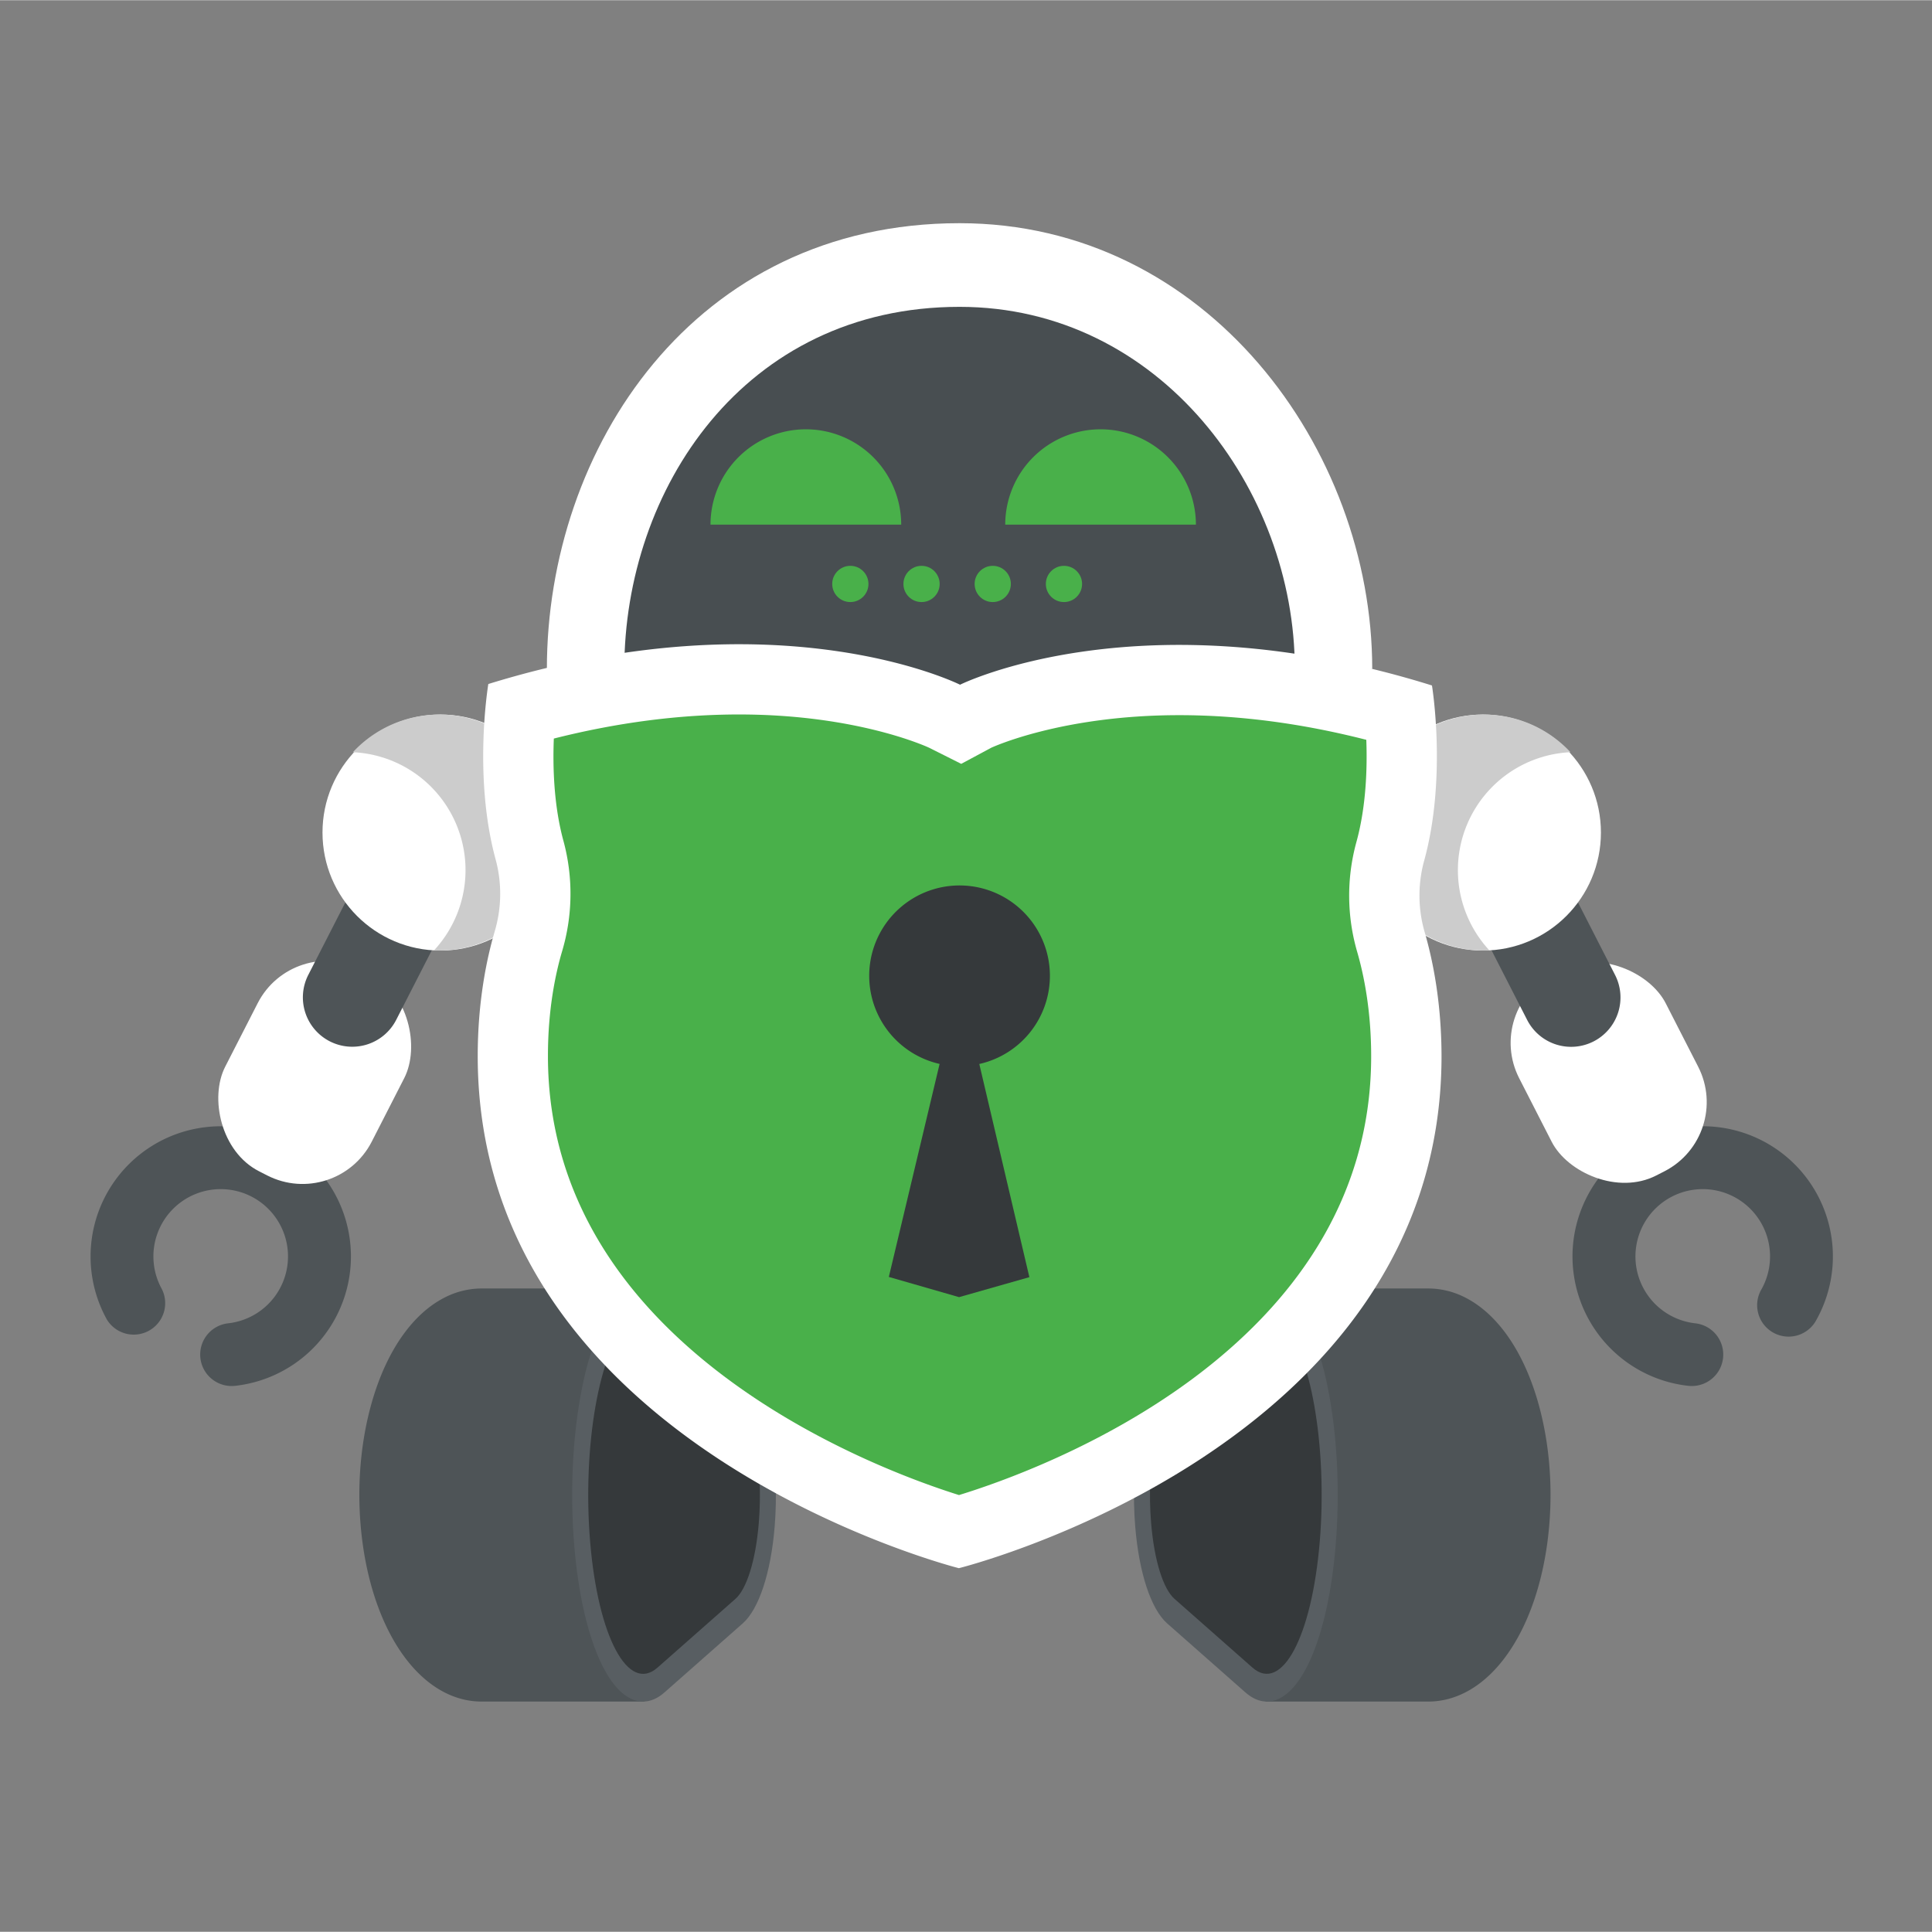 <?xml version="1.0" encoding="UTF-8" standalone="no"?>
<svg
   width="64"
   height="64"
   version="1.1"
   viewBox="0 0 63.892 63.878"
   id="svg62"
   sodipodi:docname="org.cryptomator.Cryptomator.svg"
   inkscape:version="1.2.2 (b0a8486541, 2022-12-01)"
   xmlns:inkscape="http://www.inkscape.org/namespaces/inkscape"
   xmlns:sodipodi="http://sodipodi.sourceforge.net/DTD/sodipodi-0.dtd"
   xmlns="http://www.w3.org/2000/svg"
   xmlns:svg="http://www.w3.org/2000/svg">
  <rect x="0" y="0" width="63.892" height="63.878" fill="#808080" stroke="none"/>
  <defs
     id="defs66" />
  <sodipodi:namedview
     id="namedview64"
     pagecolor="#ffffff"
     bordercolor="#999999"
     borderopacity="1"
     inkscape:showpageshadow="0"
     inkscape:pageopacity="0"
     inkscape:pagecheckerboard="0"
     inkscape:deskcolor="#d1d1d1"
     showgrid="false"
     inkscape:zoom="6.640625"
     inkscape:cx="6.0235294"
     inkscape:cy="29.214118"
     inkscape:window-width="1920"
     inkscape:window-height="1002"
     inkscape:window-x="0"
     inkscape:window-y="0"
     inkscape:window-maximized="1"
     inkscape:current-layer="svg62" />
  <g
     transform="matrix(0.052,0,0,0.052,2.993,7.374)"
     id="g60">
    <path
       d="M 552.69,0 C 383.59,0 290.24,143.46 290.24,283.52 h 524.9 C 815.14,143.46 709.81,0 552.69,0 Z"
       fill="#ffffff"
       id="path4" />
    <path
       d="M 552.69,53.2 C 415.32,53.2 339.48,169.74 339.48,283.52 L 552.69,307.7 765.9,283.52 C 765.9,169.74 680.33,53.2 552.69,53.2 Z"
       fill="#484e51"
       id="path6" />
    <path
       d="m 89.8,739.52 a 20,20 0 0 1 -2.23,-39.88 42.8,42.8 0 1 0 -42.22,-21.82 20,20 0 0 1 -35,19.31 82.79,82.79 0 1 1 81.76,42.26 21.78,21.78 0 0 1 -2.31,0.13 z"
       fill="#4e5457"
       id="path8" />
    <rect
       transform="rotate(27.09,142.59,540.04)"
       x="90.27"
       y="467.98"
       width="104.68"
       height="144.19"
       rx="49.42"
       fill="#ffffff"
       id="rect10" />
    <path
       transform="rotate(27.09,180.87,464.19)"
       d="m 149.47,401.27 h 62.8 v 94.55 a 31.4,31.4 0 0 1 -31.4,31.4 31.4,31.4 0 0 1 -31.4,-31.4 z"
       fill="#4e5457"
       id="path12" />
    <circle
       cx="222.59"
       cy="387.53"
       r="75.05"
       fill="#ffffff"
       id="circle14" />
    <path
       d="m 258.09,321.8 a 75.09,75.09 0 0 0 -91.23,14.64 75.06,75.06 0 0 1 51.58,126.06 75.06,75.06 0 0 0 39.65,-140.7 z"
       fill="#cccccc"
       id="path16" />
    <path
       d="m 1018.3,739.52 a 22.09,22.09 0 0 1 -2.28,-0.13 82.8,82.8 0 1 1 81.77,-42.26 20,20 0 1 1 -35,-19.31 42.8,42.8 0 1 0 -42.23,21.82 20,20 0 0 1 -2.23,39.88 z"
       fill="#4e5457"
       id="path18" />
    <rect
       transform="rotate(152.91,965.51,540.1)"
       x="913.18"
       y="467.98"
       width="104.68"
       height="144.19"
       rx="49.42"
       fill="#ffffff"
       id="rect20" />
    <path
       transform="rotate(152.91,927.24,464.27)"
       d="m 927.25,401.27 a 31.4,31.4 0 0 1 31.4,31.4 v 94.55 h -62.8 v -94.55 a 31.4,31.4 0 0 1 31.4,-31.4 z"
       fill="#4e5457"
       id="path22" />
    <circle
       cx="885.53"
       cy="387.53"
       r="75.05"
       fill="#ffffff"
       id="circle24" />
    <path
       d="M 850,321.8 A 75.08,75.08 0 0 1 941.22,336.44 75.06,75.06 0 0 0 889.68,462.5 75.05,75.05 0 0 1 850,321.8 Z"
       fill="#cccccc"
       id="path26" />
    <path
       d="m 248.78,940.2 c -36.67,0 -67,-39.85 -75.51,-99.15 -4.56,-31.83 -2.26,-65.19 6.48,-94 9.41,-31 25.51,-53.59 45.32,-63.72 a 51.72,51.72 0 0 1 23.69,-5.84 H 352.28 V 940.2 Z"
       fill="#4e5457"
       id="path28" />
    <path
       d="m 351.43,940.2 c -21.26,0 -38.85,-39.85 -43.78,-99.15 -2.64,-31.83 -1.31,-65.19 3.76,-94 5.45,-31 14.78,-53.59 26.27,-63.72 4.39,-3.87 9,-5.84 13.73,-5.84 4.73,0 9.34,2 13.75,5.8 l 49.7,43.83 c 17.37,15.32 23.39,64 20.23,102 -2.43,29.28 -10,52.18 -20.19,61.28 l -49.69,43.82 c -4.44,3.99 -9.08,5.98 -13.78,5.98 z"
       fill="#585e62"
       id="path30" />
    <path
       d="m 360.57,699 49.65,43.79 c 11.18,9.9 17.78,47.45 14.78,83.91 -2,24.27 -7.83,41.95 -14.77,48.13 l -49.65,43.79 C 342,935 322.79,899.19 317.75,838.55 c -5.04,-60.64 6,-123.1 24.58,-139.51 6.15,-5.42 12.5,-5.04 18.24,-0.04 z"
       fill="#35393b"
       id="path32" />
    <path
       d="m 850.73,940.2 c 36.66,0 67,-39.85 75.51,-99.15 4.56,-31.83 2.26,-65.19 -6.48,-94 -9.41,-31 -25.51,-53.59 -45.32,-63.72 a 51.72,51.72 0 0 0 -23.69,-5.84 H 747.22 V 940.2 Z"
       fill="#4e5457"
       id="path34" />
    <path
       d="m 748.08,940.2 c 21.26,0 38.85,-39.85 43.78,-99.15 2.64,-31.83 1.31,-65.19 -3.76,-94 -5.45,-31 -14.79,-53.59 -26.27,-63.72 -4.4,-3.87 -9,-5.84 -13.73,-5.84 -4.73,0 -9.34,2 -13.76,5.8 l -49.69,43.83 c -17.38,15.32 -23.39,64 -20.23,102 2.43,29.28 10,52.18 20.19,61.28 l 49.68,43.82 c 4.45,3.99 9.09,5.98 13.79,5.98 z"
       fill="#585e62"
       id="path36" />
    <path
       d="m 738.94,699 -49.65,43.79 c -11.19,9.86 -17.8,47.41 -14.77,83.87 2,24.27 7.83,41.95 14.77,48.13 l 49.65,43.79 c 18.61,16.41 37.78,-19.43 42.82,-80.07 5.04,-60.64 -6,-123.1 -24.58,-139.51 -6.18,-5.38 -12.5,-5 -18.24,0 z"
       fill="#35393b"
       id="path38" />
    <path
       d="m 848.63,451.38 a 83.62,83.62 0 0 1 -0.56,-45.6 C 862.81,352.65 853.13,294 853.13,294 668.06,236.23 553,293.52 553,293.52 c 0,0 -114.79,-57.64 -300,-0.45 0,0 -9.86,58.64 4.72,111.83 a 83.69,83.69 0 0 1 -0.69,45.59 c -5.14,17.57 -10.72,44.5 -10.77,78.8 -0.37,249 306,326.08 306,326.08 0,0 306.58,-76.15 306.95,-325.16 0,-34.3 -5.49,-61.21 -10.58,-78.83 z"
       fill="#ffffff"
       id="path40" />
    <path
       d="M 552.34,808.87 C 501.62,793 290.64,715.62 290.92,529.36 c 0,-29.65 4.89,-52.42 9,-66.31 a 128.3,128.3 0 0 0 0.91,-70 c -6.2,-22.58 -6.9,-47.13 -6.17,-65.29 40.48,-10.23 80.2,-15.37 118.41,-15.32 75.66,0.12 119.86,21 120.3,21.17 l 20.39,10.23 19.24,-10.32 c 0.11,0 44.36,-20.75 120,-20.64 38.21,0.06 77.91,5.32 118.37,15.68 0.67,18.14 -0.1,42.71 -6.37,65.27 a 128.33,128.33 0 0 0 0.69,70 c 4,13.91 8.82,36.69 8.77,66.35 -0.28,187.06 -211.26,263.09 -262.12,278.69 z"
       fill="#49b04a"
       id="path42" />
    <path
       d="M 610.15,478.76 A 57.46,57.46 0 1 0 540,534.68 L 507.71,670.15 552.38,683 597.09,670.29 565.25,534.72 a 57.46,57.46 0 0 0 44.9,-55.96 z"
       fill="#35393b"
       id="path44" />
    <g
       fill="#49b04a"
       id="g58">
      <path
         d="M 454.94,131.08 A 60.64,60.64 0 0 0 394.3,191.72 H 515.58 A 60.64,60.64 0 0 0 454.94,131.08 Z"
         id="path46" />
      <path
         d="m 642.38,131.08 a 60.64,60.64 0 0 0 -60.64,60.64 H 703 a 60.64,60.64 0 0 0 -60.62,-60.64 z"
         id="path48" />
      <circle
         cx="483.23"
         cy="229.43"
         r="11.52"
         id="circle50" />
      <circle
         cx="528.52"
         cy="229.43"
         r="11.52"
         id="circle52" />
      <circle
         cx="573.8"
         cy="229.43"
         r="11.52"
         id="circle54" />
      <circle
         cx="619.09"
         cy="229.43"
         r="11.52"
         id="circle56" />
    </g>
  </g>
</svg>

